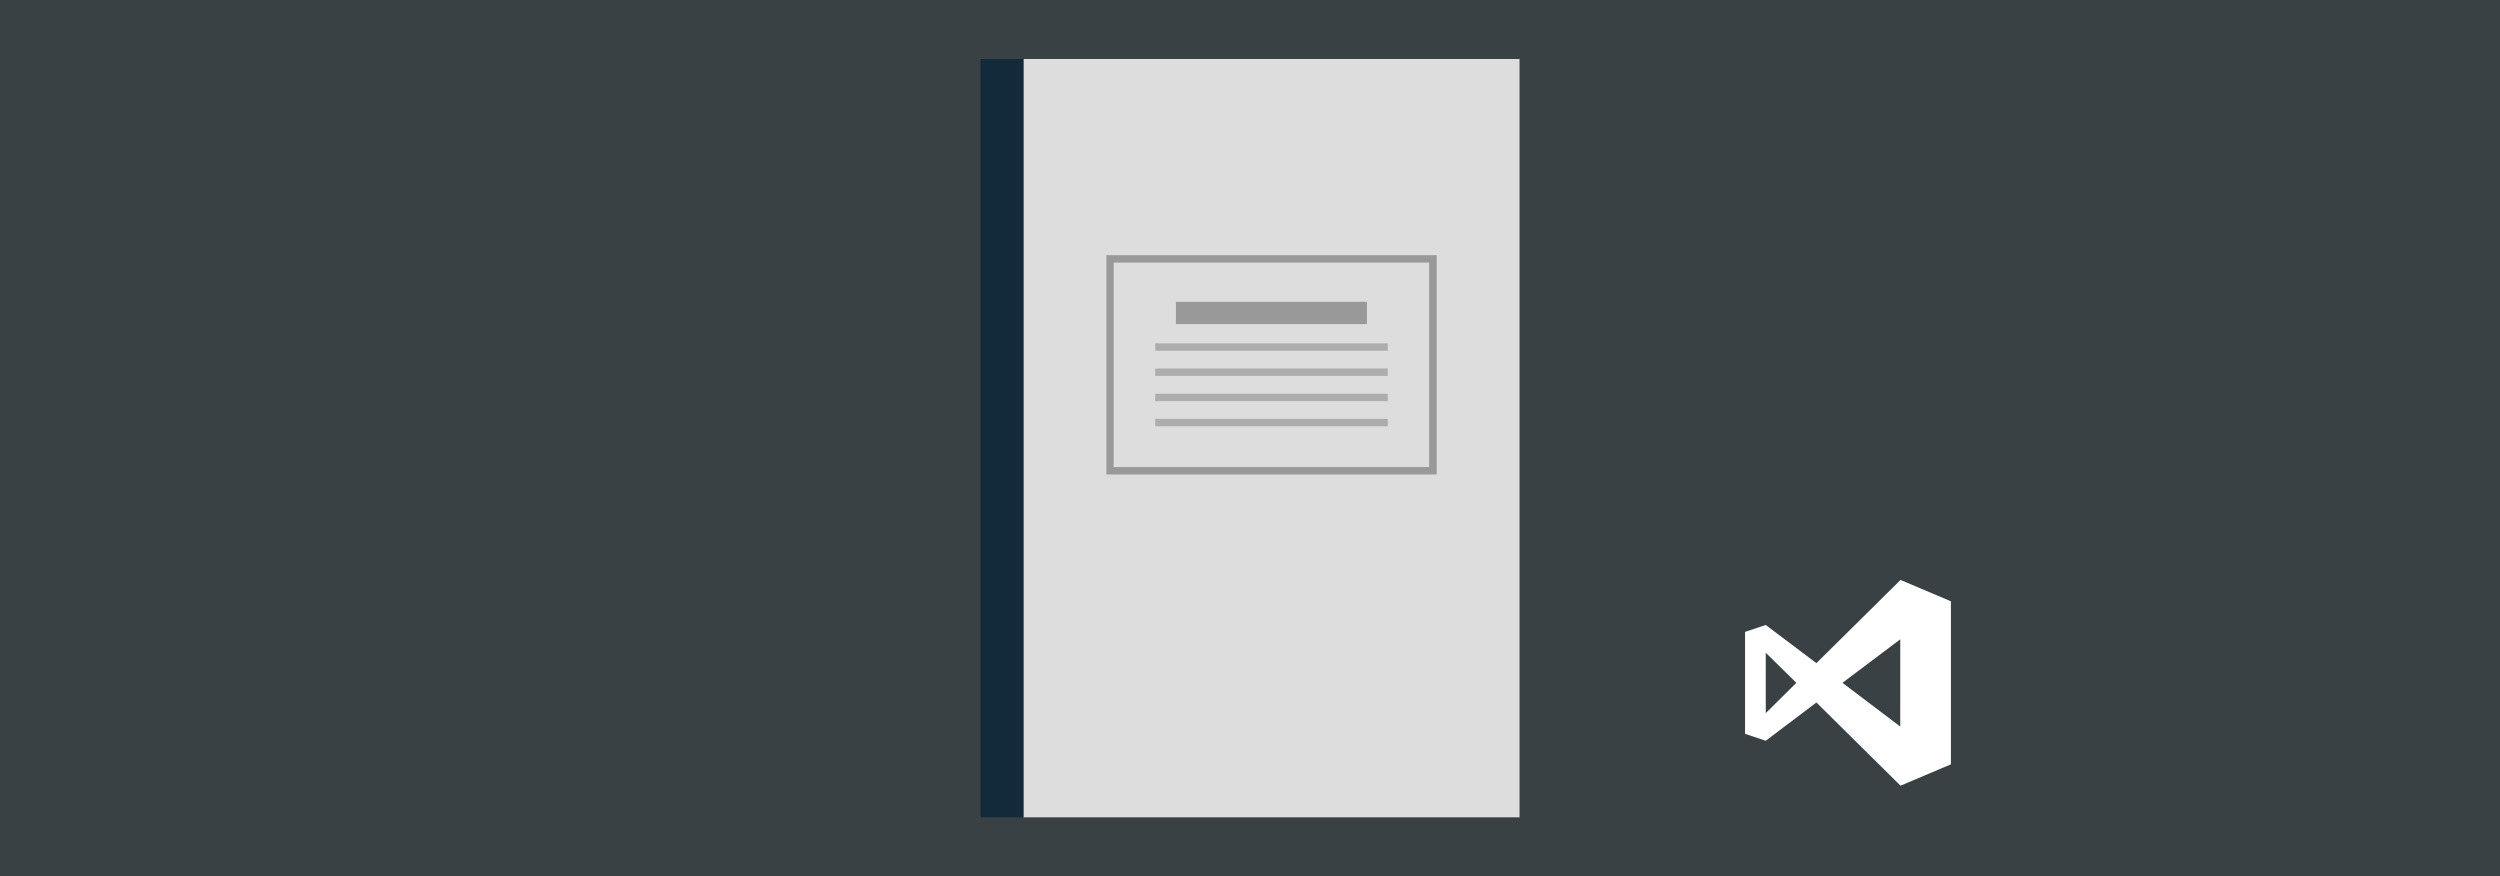 <svg version="1.1" xmlns="http://www.w3.org/2000/svg" x="0" y="0" viewBox="0 0 1920 673" xml:space="preserve"><style type="text/css">.st5{fill:#999}</style><path fill="#394145" d="M0 0h1920v673H0z"/><path d="M1356.1 568.9l-15.9-5.3v-78.3l15.9-5.3 38.9 29.3 64.6-63.9 38.7 16.4V587l-38.7 16.4-64.6-63.9-38.9 29.4zm58.9-44.5l44.4 33.6v-67l-44.4 33.4zm-58.9 23.3l23.5-23.3-23.5-23.1v46.4z" fill="#fff"/><path d="M786 45.3h381v582.4H786V45.3z" fill="#ddd"/><path d="M753 45.3h33v582.4h-33V45.3z" fill="#122a3a"/><path d="M887.2 321.7h178.6v5.7H887.2v-5.7zm0-19.3h178.6v5.7H887.2v-5.7zm0-19.4h178.6v5.7H887.2V283zm0-19.3h178.6v5.7H887.2v-5.7z" opacity=".7" fill="#999"/><path class="st5" d="M903.1 231.8h146.7v17.1H903.1v-17.1z"/><path class="st5" d="M1103.3 364.4H849.7V196h253.7v168.4zm-248-5.7h242.3v-157H855.3v157z"/></svg>